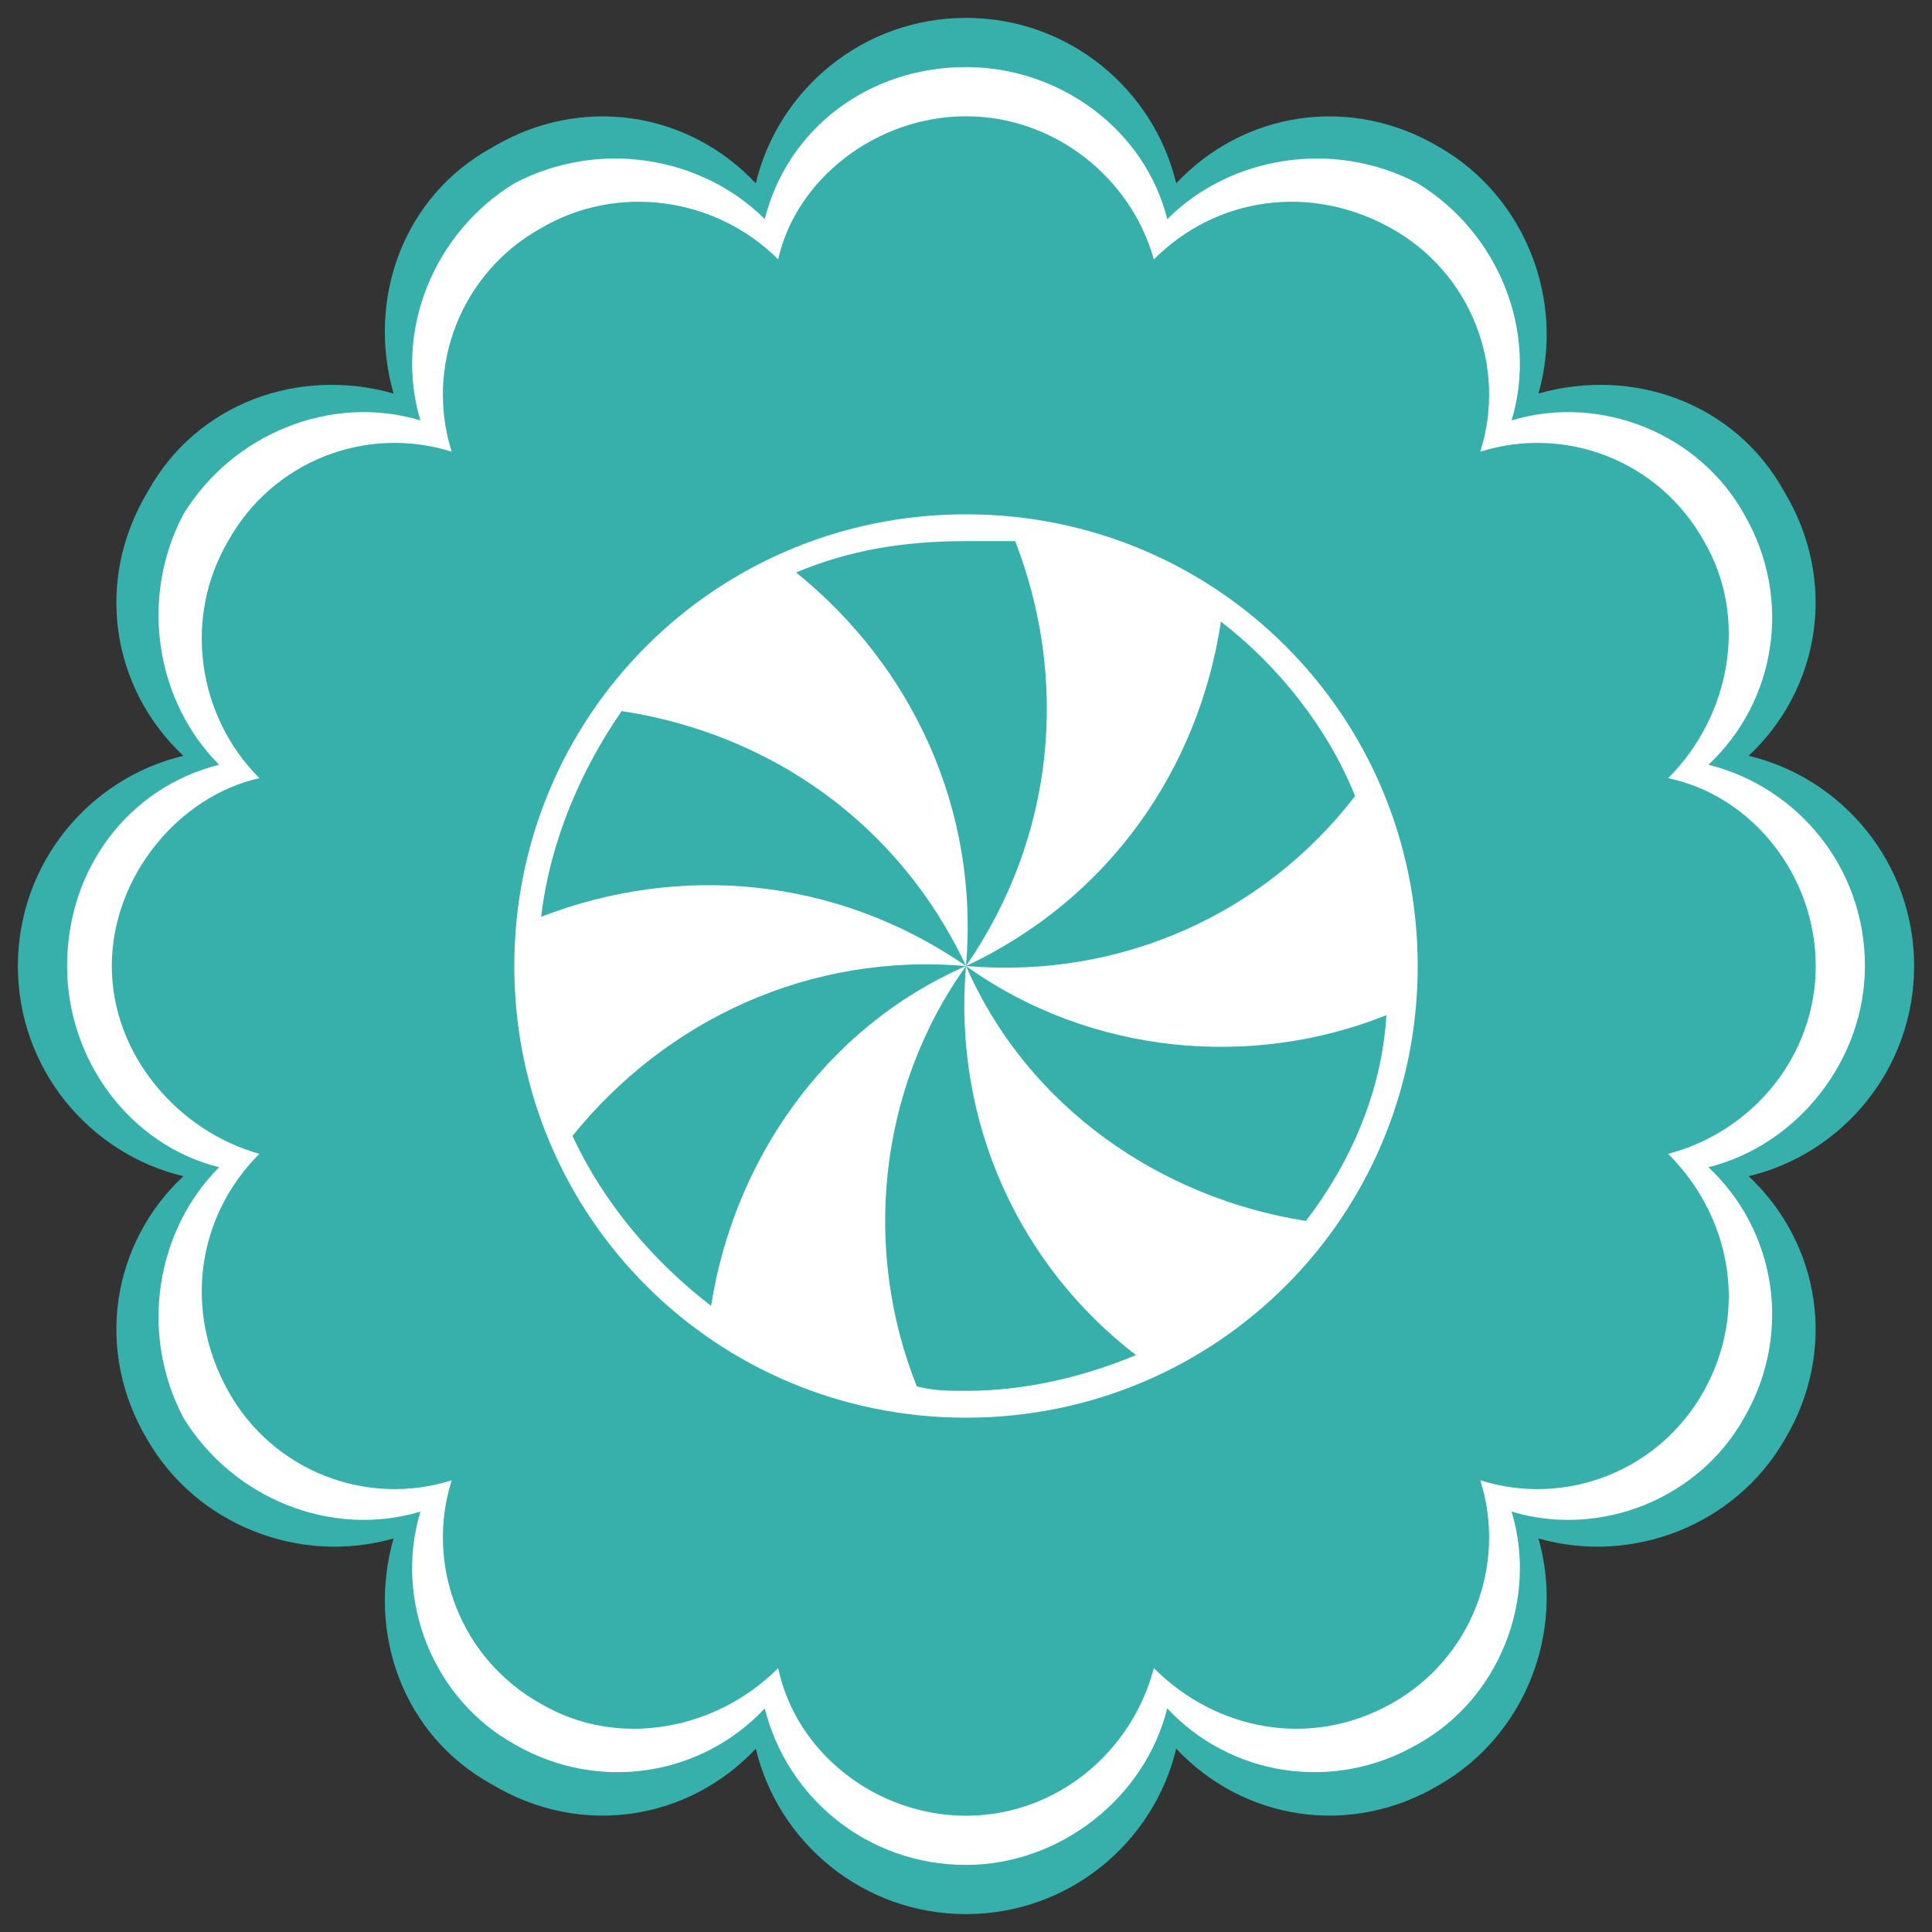 <?xml version="1.0" encoding="UTF-8"?>
<!DOCTYPE svg PUBLIC "-//W3C//DTD SVG 1.1//EN" "http://www.w3.org/Graphics/SVG/1.1/DTD/svg11.dtd">
<!-- Creator: CorelDRAW X7 -->
<svg xmlns="http://www.w3.org/2000/svg" xml:space="preserve" width="4.318mm" height="4.318mm" version="1.1" style="shape-rendering:geometricPrecision; text-rendering:geometricPrecision; image-rendering:optimizeQuality; fill-rule:evenodd; clip-rule:evenodd"
viewBox="0 0 432 432"
 xmlns:xlink="http://www.w3.org/1999/xlink">
 <rect x="0" y="0" width="432" height="432" fill="#333333" stroke="none"/>
 <defs>
  <style type="text/css">
   <![CDATA[
    .fil1 {fill:#37B0AC}
    .fil0 {fill:#E5FCFC}
    .fil2 {fill:white}
   ]]>
  </style>
 </defs>
 <g id="Слой_x0020_1">
  <g id="_2692352668176">
   <path class="fil0" d="M342 230c-10,0 -23,-14 -37,-31 -14,-17 -12,-37 4,-46 16,-10 28,3 34,3 5,0 17,-13 33,-3 16,10 18,29 4,46 -14,17 -28,31 -38,31z"/>
   <path class="fil0" d="M238 394c-10,0 -23,-14 -37,-31 -14,-17 -12,-37 4,-46 16,-10 28,3 33,3 5,0 18,-13 34,-3 15,10 17,30 3,46 -14,17 -27,31 -37,31z"/>
   <path class="fil1" d="M4 216c0,23 16,42 37,47 -16,15 -20,39 -8,59 11,19 34,28 55,22 -6,21 2,44 22,55 20,12 44,8 59,-8 5,21 24,37 47,37 23,0 42,-16 47,-37 15,16 39,20 59,8 19,-11 28,-34 22,-55 21,6 44,-3 55,-22 12,-20 8,-44 -8,-59 21,-5 37,-24 37,-47 0,-23 -16,-42 -37,-47 16,-15 20,-39 8,-59 -11,-20 -34,-28 -55,-22 6,-21 -3,-44 -22,-55 -20,-12 -44,-8 -59,8 -5,-21 -24,-37 -47,-37 -23,0 -42,16 -47,37 -15,-16 -39,-20 -59,-8 -20,11 -28,34 -22,55 -21,-6 -44,2 -55,22 -12,20 -8,44 8,59 -21,5 -37,24 -37,47z"/>
   <path class="fil2" d="M15 216c0,21 14,40 34,45 -14,14 -18,37 -8,56 11,18 33,27 53,21 -6,20 3,42 21,52 19,11 42,7 56,-8 5,20 23,35 45,35 21,0 40,-15 45,-35 14,15 37,19 56,8 18,-10 27,-32 21,-52 20,6 42,-3 52,-21 11,-19 7,-42 -8,-56 20,-5 35,-24 35,-45 0,-22 -15,-40 -35,-45 15,-14 19,-37 8,-56 -10,-18 -32,-27 -52,-21 6,-20 -3,-42 -21,-53 -19,-10 -42,-6 -56,8 -5,-20 -24,-34 -45,-34 -22,0 -40,14 -45,34 -14,-14 -37,-18 -56,-8 -18,11 -27,33 -21,53 -20,-6 -42,3 -53,21 -10,19 -6,42 8,56 -20,5 -34,23 -34,45z"/>
   <path class="fil1" d="M25 216c0,20 15,37 33,42 -14,14 -17,35 -7,53 10,18 31,26 50,20 -6,19 2,40 20,50 17,10 39,6 53,-8 4,19 22,33 42,33 20,0 37,-14 42,-33 14,14 35,18 53,8 18,-10 26,-31 20,-50 19,6 40,-2 50,-20 10,-18 6,-39 -8,-53 19,-5 33,-22 33,-42 0,-20 -14,-38 -33,-42 14,-14 18,-36 8,-53 -10,-18 -31,-26 -50,-20 6,-19 -2,-40 -20,-50 -18,-10 -39,-7 -53,7 -5,-18 -22,-32 -42,-32 -20,0 -38,14 -42,32 -14,-14 -36,-17 -53,-7 -18,10 -26,31 -20,50 -19,-6 -40,2 -50,20 -10,17 -7,39 7,53 -18,4 -33,22 -33,42z"/>
   <g>
    <path class="fil1" d="M216 329c-31,0 -60,-13 -80,-33 -21,-21 -33,-49 -33,-80 0,-31 12,-60 33,-80 20,-21 49,-33 80,-33l0 23c-25,0 -47,10 -63,27 -17,16 -27,38 -27,63 0,25 10,47 27,63 16,16 38,26 63,26l0 24zm0 -226c31,0 59,12 80,33 20,20 33,49 33,80 0,31 -13,59 -33,80 -21,20 -49,33 -80,33l0 -24c25,0 47,-10 63,-26 16,-16 26,-38 26,-63 0,-25 -10,-47 -26,-63 -16,-17 -38,-27 -63,-27l0 -23z"/>
    <path class="fil2" d="M216 115c56,0 101,45 101,101 0,56 -45,101 -101,101 -56,0 -101,-45 -101,-101 0,-56 45,-101 101,-101z"/>
    <path class="fil2" d="M216 121c52,0 95,42 95,95 0,52 -43,95 -95,95 -53,0 -95,-43 -95,-95 0,-53 42,-95 95,-95z"/>
    <path class="fil1" d="M310 227c-30,12 -66,9 -94,-11 14,32 44,52 76,57 10,-13 17,-29 18,-46z"/>
    <path class="fil1" d="M273 139c-5,33 -25,62 -57,77 35,3 67,-12 87,-38 -6,-15 -17,-29 -30,-39z"/>
    <path class="fil1" d="M178 128c26,21 41,53 38,88 20,-29 23,-64 11,-95 -4,0 -7,0 -11,0 -14,0 -26,2 -38,7z"/>
    <path class="fil1" d="M121 205c31,-12 66,-9 95,11 -15,-32 -44,-52 -77,-57 -9,13 -16,29 -18,46z"/>
    <path class="fil1" d="M159 292c5,-32 25,-62 57,-76 -35,-3 -67,12 -88,38 7,15 18,28 31,38z"/>
    <path class="fil1" d="M254 303c-26,-20 -41,-52 -38,-87 -20,28 -23,64 -11,94 4,1 7,1 11,1 13,0 26,-3 38,-8z"/>
   </g>
  </g>
 </g>
</svg>

